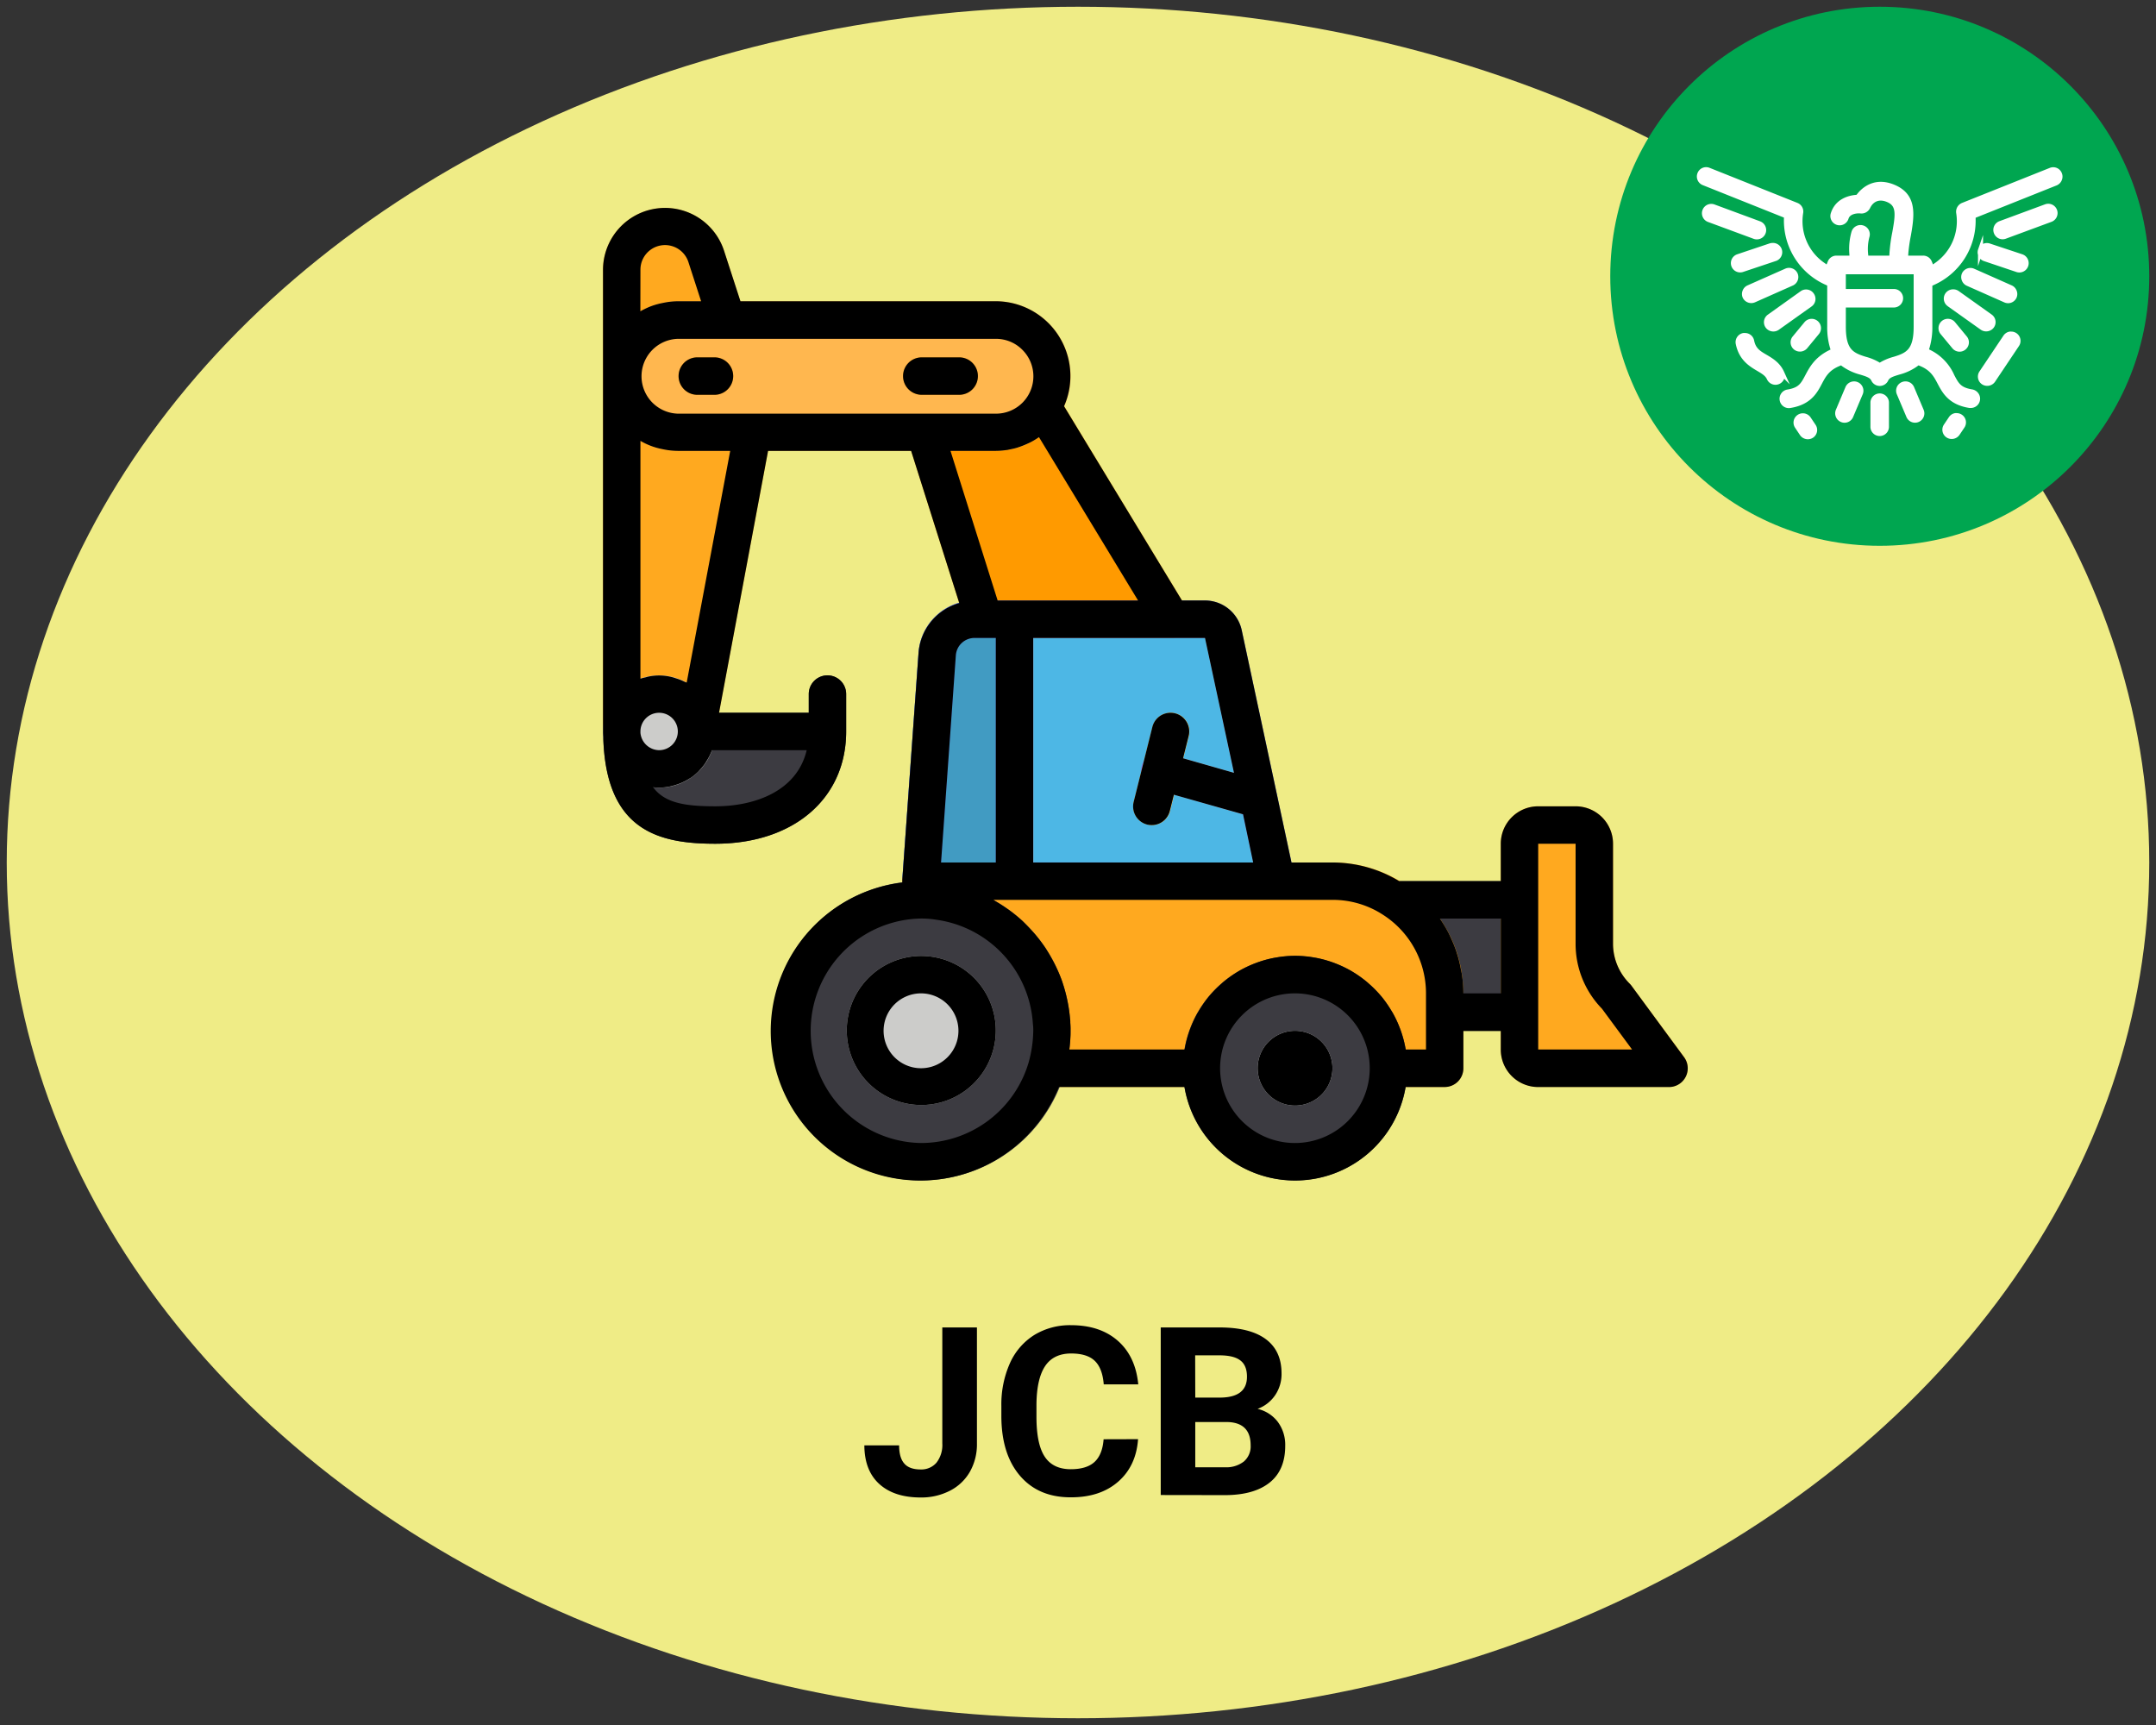 <svg xmlns="http://www.w3.org/2000/svg" viewBox="0 0 640 512"><rect x="0" y="0" width="640" height="512" fill="#333333" stroke="none"/><defs><style>.cls-1{fill:#efec86;}.cls-2{fill:#4db7e5;}.cls-3{fill:#3c3b41;}.cls-4{fill:#ffa91f;}.cls-5{fill:#ff9a00;}.cls-6{fill:#7985eb;}.cls-7{fill:#ffb74f;}.cls-8{fill:#419bc2;}.cls-9{fill:#6d76e7;}.cls-10{fill:#ccccca;}.cls-11{fill:#f5f5f5;}.cls-12{fill:#00a650;}.cls-13{fill:#fff;stroke:#fff;stroke-miterlimit:10;stroke-width:1.5px;}</style></defs><title>jcb-01-moi-on</title><g id="Equipments"><g id="base"><ellipse class="cls-1" cx="320" cy="256" rx="318" ry="254"/></g><g id="icon-jcb"><path class="cls-2" d="M351.19,225.07l15.12,4.32-8.58-40h-51V256H372l-3-14.29-20.46-5.84-1.21,4.82a5.53,5.53,0,0,1-5.37,4.2,5.62,5.62,0,0,1-1.36-.16,5.55,5.55,0,0,1-4-6.74l5.55-22.21a5.55,5.55,0,1,1,10.77,2.7Z"/><path class="cls-3" d="M245.63,200.46a5.54,5.54,0,0,0-5.55,5.55v5.55H206.76a5.55,5.55,0,0,0-5.55,5.55,5.55,5.55,0,0,1-11.08.56,5.55,5.55,0,0,0-11.07.66c.58,28.21,16.33,32.1,33.26,32.1,23.24,0,38.86-13.39,38.86-33.32V206A5.55,5.55,0,0,0,245.63,200.46Z"/><path class="cls-4" d="M227.7,124.73a5.54,5.54,0,0,0-4.28-2H201.21a11.11,11.11,0,0,1,0-22.21h14.55A5.55,5.55,0,0,0,221,93.26l-6.11-18.88A18.41,18.41,0,0,0,179,80.06V217.11a5.56,5.56,0,0,0,11.11,0,5.55,5.55,0,0,1,11.1,0,5.55,5.55,0,0,0,5,5.55h.52a5.54,5.54,0,0,0,5.45-4.53l16.66-88.83A5.59,5.59,0,0,0,227.7,124.73Z"/><path class="cls-5" d="M352.48,180.92l-38.2-63a5.56,5.56,0,0,0-4.63-2.67,5.84,5.84,0,0,0-4.74,2.47,11.18,11.18,0,0,1-9.31,5H274.55a5.54,5.54,0,0,0-5.29,7.21l17.55,55.52a5.55,5.55,0,0,0,5.29,3.89h55.63a5.55,5.55,0,0,0,4.75-8.43Z"/><path class="cls-6" d="M373.67,242.82a5.36,5.36,0,0,1-1.54-.22L343,234.27A5.55,5.55,0,1,1,346,223.6l29.15,8.33a5.55,5.55,0,0,1-1.52,10.89Z"/><path class="cls-7" d="M341.91,244.87a5.68,5.68,0,0,1-1.36-.16,5.55,5.55,0,0,1-4-6.74l5.55-22.21a5.55,5.55,0,1,1,10.77,2.7l-5.55,22.21A5.55,5.55,0,0,1,341.91,244.87Z"/><path class="cls-3" d="M451.06,261.53H413.91a5.55,5.55,0,0,0-3.06,10.18,27.66,27.66,0,0,1,12.45,23.13v5.55a5.55,5.55,0,0,0,5.55,5.56h22.21a5.56,5.56,0,0,0,5.55-5.56V267.08A5.55,5.55,0,0,0,451.06,261.53Z"/><path class="cls-4" d="M499.92,313.75l-15.71-21.26a5.41,5.41,0,0,0-.55-.62,16.77,16.77,0,0,1-4.84-11.78V250.43a11.11,11.11,0,0,0-11.11-11.11h-11.1a11.11,11.11,0,0,0-11.11,11.11V311.5a11.11,11.11,0,0,0,11.11,11.1h38.86a5.56,5.56,0,0,0,4.45-8.85Z"/><path class="cls-8" d="M301.15,178.25H289.28a16.7,16.7,0,0,0-16.61,15.46l-4.83,67.42a5.55,5.55,0,0,0,5.55,5.95h27.76a5.54,5.54,0,0,0,5.55-5.55V183.8A5.54,5.54,0,0,0,301.15,178.25Z"/><path class="cls-9" d="M368.59,187a11.17,11.17,0,0,0-10.86-8.77H289.28a16.7,16.7,0,0,0-16.61,15.46l-4.83,67.42a5.55,5.55,0,0,0,5.55,5.95H378.88a5.55,5.55,0,0,0,5.43-6.71Zm-84.85,7.49a5.56,5.56,0,0,1,5.56-5.16h6.3V256H279.35Zm23,61.47V189.35h51L372,256Z"/><path class="cls-4" d="M417,262.47A38.34,38.34,0,0,0,395.53,256H273.39a5.54,5.54,0,0,0-5.55,5.55v5.55a5.54,5.54,0,0,0,5.55,5.55,27.17,27.17,0,0,1,4.77.39,33.28,33.28,0,0,1,28.43,30.59,5.29,5.29,0,0,0,.05.56,33.41,33.41,0,0,1-1.32,11.29,5.55,5.55,0,0,0,5.32,7.14h46a5.54,5.54,0,0,0,5.55-5.55,22.21,22.21,0,1,1,44.42,0,5.55,5.55,0,0,0,5.55,5.55h16.66a5.55,5.55,0,0,0,5.55-5.55V294.84A38.72,38.72,0,0,0,417,262.47Z"/><path class="cls-7" d="M311.29,95.93a22.06,22.06,0,0,0-15.69-6.52H201.21a22.21,22.21,0,0,0,0,44.42H295.6a22.19,22.19,0,0,0,15.69-37.9Z"/><path class="cls-5" d="M284.49,117.18h-11.1a5.56,5.56,0,0,1,0-11.11h11.1a5.56,5.56,0,1,1,0,11.11Z"/><path class="cls-5" d="M212.32,117.18h-5.56a5.56,5.56,0,0,1,0-11.11h5.56a5.56,5.56,0,0,1,0,11.11Z"/><path class="cls-10" d="M195.66,200.46A16.65,16.65,0,0,0,179,217.11a11.69,11.69,0,0,0,.09,1.67,16.66,16.66,0,1,0,16.57-18.32Z"/><path class="cls-3" d="M317.63,302.35a44.37,44.37,0,0,0-37.69-40.29,37,37,0,0,0-6.55-.53,44.41,44.41,0,1,0,42.52,57.28l0-.18a44.07,44.07,0,0,0,1.77-15.19A5.74,5.74,0,0,0,317.63,302.35Z"/><path class="cls-3" d="M417.74,317.05a33.31,33.31,0,1,1-33.31-33.31A33.31,33.31,0,0,1,417.74,317.05Z"/><path class="cls-11" d="M395.53,317.05a11.1,11.1,0,1,1-11.1-11.1A11.1,11.1,0,0,1,395.53,317.05Z"/><path class="cls-10" d="M273.39,283.74a22.12,22.12,0,1,0,15.73,6.48A22.21,22.21,0,0,0,273.39,283.74Z"/><path d="M395.53,317.05a11.1,11.1,0,1,1-11.1-11.1A11.1,11.1,0,0,1,395.53,317.05Z"/><path d="M273.39,283.74a22.12,22.12,0,1,0,15.73,6.48A22.21,22.21,0,0,0,273.39,283.74ZM284,309.28a11.11,11.11,0,1,1,.51-3.33A11.1,11.1,0,0,1,284,309.28Z"/><path d="M484.24,292.49a6.66,6.66,0,0,0-.56-.62,16.74,16.74,0,0,1-4.86-11.78V250.43a11.11,11.11,0,0,0-11.11-11.11h-11.1a11.11,11.11,0,0,0-11.11,11.11v11.1H415.35A38.25,38.25,0,0,0,395.53,256H383.37l-14.78-69a11.17,11.17,0,0,0-10.86-8.77h-6.87l-35-57.66A22.21,22.21,0,0,0,295.6,89.41H219.8l-4.87-15A18.42,18.42,0,0,0,179,80.06V217.11a14.11,14.11,0,0,0,.08,1.59c.72,27.84,16.38,31.73,33.24,31.73,23.24,0,38.86-13.39,38.86-33.32V206a5.55,5.55,0,0,0-11.1,0v5.55H213.45L228,133.83h42.46L284.75,179a16.64,16.64,0,0,0-12.08,14.75l-4.83,67.42a1.36,1.36,0,0,1,0,.2c0,.06,0,.13,0,.2v.39a44.38,44.38,0,1,0,46.48,60.68h37.3a33.27,33.27,0,0,0,65.62,0h11.61a5.55,5.55,0,0,0,5.55-5.55V306h11.1v5.55a11.11,11.11,0,0,0,11.11,11.1h38.86a5.56,5.56,0,0,0,4.45-8.85Zm-117.93-63.1-15.12-4.32,1.66-6.61a5.55,5.55,0,1,0-10.77-2.7L336.53,238a5.55,5.55,0,0,0,4,6.74,5.62,5.62,0,0,0,1.36.16,5.53,5.53,0,0,0,5.37-4.2l1.21-4.82L369,241.69,372,256H306.7V189.35h51ZM303.44,103.78a11.09,11.09,0,0,1-7.84,19H201.21a11.11,11.11,0,0,1,0-22.21H295.6A11,11,0,0,1,303.44,103.78ZM190.11,80.06a7.3,7.3,0,0,1,14.25-2.25l3.76,11.6h-6.91a22.11,22.11,0,0,0-4,.41l-.94.19a21.47,21.47,0,0,0-3.68,1.14l-.15.07a23.36,23.36,0,0,0-2.35,1.17Zm0,137.45v-.4a5.55,5.55,0,1,1,5.55,5.55A5.65,5.65,0,0,1,190.11,217.51Zm22.21,21.81c-9.06,0-15-1-18.45-5.65a15.22,15.22,0,0,0,1.79.1,16.54,16.54,0,0,0,3.06-.31c.31-.06.6-.15.91-.22a17.19,17.19,0,0,0,2-.63c.31-.12.62-.24.93-.38a18,18,0,0,0,1.88-1c.23-.15.47-.27.69-.42a17.15,17.15,0,0,0,2.22-1.85c.12-.12.22-.26.34-.38a18.22,18.22,0,0,0,1.53-1.86c.18-.26.35-.55.51-.81a17.09,17.09,0,0,0,1-1.78c.13-.3.28-.6.4-.91s.17-.35.24-.55h28.09C236.58,234.83,224.09,239.32,212.32,239.32Zm-8.48-36.72c-.2-.11-.44-.16-.65-.26a15.75,15.75,0,0,0-2.51-1c-.37-.12-.73-.25-1.11-.34a15.32,15.32,0,0,0-7-.2c-.33.06-.64.17-1,.26a14.21,14.21,0,0,0-1.46.38V130.86a20.49,20.49,0,0,0,6.27,2.4l.94.19a22,22,0,0,0,3.89.38h15.55Zm91.76-68.77a22.31,22.31,0,0,0,3.16-.25c.33,0,.65-.12,1-.18a21.76,21.76,0,0,0,2.12-.5l1-.34c.67-.24,1.34-.51,2-.81.3-.14.61-.27.91-.42a21.3,21.3,0,0,0,2.63-1.58h0l29.42,48.5H296.15l-14-44.42Zm-11.86,60.68a5.56,5.56,0,0,1,5.56-5.16h6.3V256H279.35ZM273.39,339.26a33.32,33.32,0,0,1,0-66.63,27.25,27.25,0,0,1,4.77.39,33.28,33.28,0,0,1,28.43,30.59,5.29,5.29,0,0,0,.05.56,13.33,13.33,0,0,1,.08,1.79V306a36.67,36.67,0,0,1-1.38,9.37A33.33,33.33,0,0,1,273.39,339.26Zm111,0a22.21,22.21,0,1,1,22.21-22.21A22.21,22.21,0,0,1,384.43,339.26ZM423.3,311.5h-6a2,2,0,0,0-.09-.35,32.75,32.75,0,0,0-1.31-5c-.09-.28-.19-.56-.3-.82a32.73,32.73,0,0,0-2.13-4.62c-.11-.2-.24-.39-.35-.56a35,35,0,0,0-3-4.34l-.07-.07a32.85,32.85,0,0,0-3.7-3.76l-.41-.38a34.27,34.27,0,0,0-4.14-3l-.72-.44a35,35,0,0,0-4.54-2.17l-.82-.31a33.36,33.36,0,0,0-5-1.38l-.66-.11a31.34,31.34,0,0,0-11.18,0l-.67.11a33.36,33.36,0,0,0-5,1.38l-.82.31a35,35,0,0,0-4.54,2.17l-.72.44a34.27,34.27,0,0,0-4.14,3l-.41.38a32.85,32.85,0,0,0-3.7,3.76l-.07.07a36.16,36.16,0,0,0-3,4.34c-.11.2-.23.38-.35.56a32.73,32.73,0,0,0-2.13,4.62c-.11.27-.21.56-.3.82a32.75,32.75,0,0,0-1.31,5,2.58,2.58,0,0,1-.09.35H317.45a4.48,4.48,0,0,1,.06-.63c.05-.45.09-.88.13-1.32.08-.92.14-1.81.16-2.62v-1.07a20.9,20.9,0,0,0-.08-2.35v-.07a5.2,5.2,0,0,0-.09-1.11,43.37,43.37,0,0,0-.71-4.95c-.08-.43-.18-.85-.27-1.27-.33-1.46-.73-2.91-1.2-4.33-.05-.14-.09-.29-.13-.43a43,43,0,0,0-1.87-4.44c-.17-.37-.36-.74-.55-1.11-.65-1.25-1.34-2.47-2.09-3.66l-.35-.58a44.84,44.84,0,0,0-2.86-3.83c-.24-.31-.5-.59-.75-.88-.9-1-1.84-2-2.83-3-.2-.2-.39-.4-.6-.59a46.22,46.22,0,0,0-3.67-3c-.3-.22-.6-.42-.91-.63-1.1-.77-2.22-1.49-3.4-2.17-.2-.11-.37-.26-.55-.37H395.53a27.3,27.3,0,0,1,15.32,4.63,27.66,27.66,0,0,1,12.45,23.13Zm11.1-16.66a38.8,38.8,0,0,0-.42-5.49c-.08-.56-.21-1.11-.32-1.66-.23-1.25-.51-2.48-.86-3.69-.18-.61-.37-1.2-.56-1.8a36.91,36.91,0,0,0-1.39-3.47c-.23-.51-.45-1-.71-1.53a37.43,37.43,0,0,0-2.44-4.14c-.09-.13-.15-.29-.25-.42H445.5v22.21Zm22.21,16.66V250.43h11.1v29.66a27.53,27.53,0,0,0,7.83,19.31l8.93,12.1Z"/><path d="M273.39,117.18h11.1a5.56,5.56,0,1,0,0-11.11h-11.1a5.56,5.56,0,0,0,0,11.11Z"/><path d="M206.76,106.07a5.56,5.56,0,0,0,0,11.11h5.56a5.56,5.56,0,0,0,0-11.11Z"/></g><path d="M279.72,394H290v34.46a16.49,16.49,0,0,1-2.1,8.39,14.23,14.23,0,0,1-5.93,5.62,18.53,18.53,0,0,1-8.65,2q-7.89,0-12.3-4T256.58,429H266.9q0,3.66,1.54,5.4c1,1.17,2.64,1.75,4.85,1.75a5.92,5.92,0,0,0,4.69-2,8.52,8.52,0,0,0,1.74-5.74Z"/><path d="M337.83,427.16q-.58,8-5.94,12.65t-14.09,4.61q-9.58,0-15.06-6.44t-5.49-17.69v-3a30,30,0,0,1,2.53-12.65,19,19,0,0,1,7.23-8.39,20.31,20.31,0,0,1,10.92-2.92q8.61,0,13.88,4.62t6.08,12.95H327.64c-.25-3.21-1.15-5.54-2.68-7s-3.88-2.17-7-2.17c-3.42,0-6,1.22-7.67,3.67s-2.57,6.25-2.62,11.4v3.76q0,8.07,2.45,11.79t7.71,3.73c3.16,0,5.53-.72,7.09-2.17s2.45-3.69,2.68-6.72Z"/><path d="M344.56,443.74V394H362q9.06,0,13.74,3.47t4.68,10.17a11.16,11.16,0,0,1-1.88,6.44,10.83,10.83,0,0,1-5.23,4.09,10.54,10.54,0,0,1,6,3.86,11.43,11.43,0,0,1,2.2,7.11q0,7.18-4.58,10.87t-13.06,3.76Zm10.25-28.92h7.59q7.75-.13,7.76-6.18,0-3.39-2-4.87c-1.31-1-3.37-1.49-6.2-1.49h-7.18Zm0,7.25V435.5h8.79a8.46,8.46,0,0,0,5.65-1.72,5.91,5.91,0,0,0,2-4.77q0-6.84-7.08-6.94Z"/><g id="moi"><circle class="cls-12" cx="558" cy="82" r="80"/><g id="eagle"><path class="cls-13" d="M559.43,118.15a2,2,0,0,0-3.45,1.43v7.09a2,2,0,1,0,4,0v-7.09A2,2,0,0,0,559.43,118.15Z"/><path class="cls-13" d="M570.33,121.91l-2.84-6.73a2,2,0,0,0-1.87-1.23,2,2,0,0,0-.78.16,2,2,0,0,0-1.07,2.65l2.84,6.72a2,2,0,1,0,3.72-1.57Z"/><path class="cls-13" d="M552.25,115.21a2,2,0,0,0-1.09-1.1h0a2,2,0,0,0-.79-.16,2.06,2.06,0,0,0-.76.15,2,2,0,0,0-1.1,1.08l-2.84,6.73a2,2,0,0,0,0,1.55,2,2,0,0,0,1.09,1.1,2,2,0,0,0,2.64-1.08l2.84-6.72A2,2,0,0,0,552.25,115.21Z"/><path class="cls-13" d="M599,100.79a2,2,0,0,0-.85-1.28h0a2,2,0,0,0-1.13-.34,2.56,2.56,0,0,0-.39,0,2,2,0,0,0-1.29.86l-7.11,10.62a2,2,0,0,0,.55,2.8,2.07,2.07,0,0,0,2.81-.55l7.11-10.62A2,2,0,0,0,599,100.79Z"/><path class="cls-13" d="M582.81,125a2,2,0,0,0-.86-1.29h0a2,2,0,0,0-1.12-.34,1.81,1.81,0,0,0-.4,0,2,2,0,0,0-1.28.86l-1.47,2.19a2,2,0,0,0,.56,2.8,2.06,2.06,0,0,0,2.8-.55l1.47-2.19A2,2,0,0,0,582.81,125Z"/><path class="cls-13" d="M536.85,124.31a2,2,0,0,0-1.68-.89,2,2,0,0,0-1.12.34,2,2,0,0,0-.55,2.8l1.46,2.19a2.07,2.07,0,0,0,2.8.55,2,2,0,0,0,.56-2.8Z"/><path class="cls-13" d="M528.89,110.62c-1.11-2.45-3.09-3.62-4.83-4.65-2-1.16-3.55-2.09-4.09-4.76a2,2,0,0,0-2-1.62,1.87,1.87,0,0,0-.4,0A2,2,0,0,0,516,102c.9,4.44,3.85,6.17,6,7.44,1.46.87,2.62,1.55,3.2,2.83a2,2,0,1,0,3.68-1.66Z"/><path class="cls-13" d="M611.34,53.19a2,2,0,0,0,0-1.55h0a2,2,0,0,0-1.07-1.1,2,2,0,0,0-1.55,0l-26.05,10.4a2.06,2.06,0,0,0-1.23,2.26A15.83,15.83,0,0,1,575,78.55l-1.54,1.09-.71-1.75a2,2,0,0,0-1.88-1.27h-5.24l.11-1.6a48.78,48.78,0,0,1,.75-5.19c1.18-6.55,1.62-11.75-4.39-14.28-5.62-2.37-9,.94-10.2,2.48l-.4.5-.64.07c-2,.2-5.5,1.11-6.68,4.93A2,2,0,1,0,548,64.72c.68-2.23,3.73-2.22,4.45-2.1a2.09,2.09,0,0,0,2-1.19c1.18-2.44,3.43-3.25,6-2.16,3.34,1.4,3,4.34,2,9.84a47.28,47.28,0,0,0-.82,6.09l-.07,1.42h-7.65l-.13-1.35a14.69,14.69,0,0,1,.41-5.07,2,2,0,0,0-1.3-2.56,2,2,0,0,0-1.54.13,2,2,0,0,0-1,1.18,17.88,17.88,0,0,0-.65,6.08l.1,1.59h-4.66a2,2,0,0,0-1.87,1.27l-.71,1.75L541,78.55a15.78,15.78,0,0,1-6.49-15.35,2,2,0,0,0-1.23-2.28l-26.05-10.4a2,2,0,0,0-1.55,0,2,2,0,0,0-1.07,1.1,2,2,0,0,0,1.12,2.63l24.57,9.82,0,1a20.12,20.12,0,0,0,12,18.81l.85.4V97a20.56,20.56,0,0,0,.77,5.93l.36,1.21-1.13.56c-3.93,2-5.4,4.76-6.58,7-1.34,2.53-2.14,4.06-5.87,4.66a2,2,0,0,0-1.32.82,2,2,0,0,0-.35,1.5,2,2,0,0,0,2.34,1.67c5.69-.92,7.4-4.16,8.77-6.76,1.16-2.2,2.25-4.27,5.68-5.67l.8-.33.69.53a15.58,15.58,0,0,0,5.13,2.36c1.86.57,3.2,1,3.73,2.15A2,2,0,0,0,558,113.8a2,2,0,0,0,1.83-1.18c.54-1.17,1.88-1.58,3.74-2.15a15.37,15.37,0,0,0,5.13-2.36l.69-.53.8.33c3.42,1.4,4.52,3.47,5.67,5.66,1.38,2.61,3.09,5.85,8.81,6.77a1.66,1.66,0,0,0,.32,0,2,2,0,0,0,1.64-3.21,2.08,2.08,0,0,0-1.32-.81c-3.73-.6-4.54-2.13-5.87-4.67a14.31,14.31,0,0,0-6.58-7l-1.13-.56.36-1.21a20.56,20.56,0,0,0,.77-5.93V84.33l.85-.41a20.11,20.11,0,0,0,12-18.8l0-1,24.57-9.81A2.06,2.06,0,0,0,611.34,53.19ZM568.81,97c0,7.13-2.43,8.39-6.43,9.61h0a15.62,15.62,0,0,0-3.61,1.44l-.77.47-.78-.47a15.28,15.28,0,0,0-3.6-1.44c-4-1.23-6.44-2.49-6.44-9.62V90.52h15a2,2,0,0,0,0-4h-15V80.66h21.63Z"/><path class="cls-13" d="M537.77,87.52a2,2,0,0,0-1.65-.85,2,2,0,0,0-1.17.38h0L525.22,94a2,2,0,0,0-.47,2.81,2.08,2.08,0,0,0,2.82.48l9.73-6.92A2,2,0,0,0,537.77,87.52Z"/><path class="cls-13" d="M532.92,83a2,2,0,0,0,0-1.55,2,2,0,0,0-1.12-1.06,2.06,2.06,0,0,0-.73-.14,2,2,0,0,0-.82.18h0L519.1,85.37A2,2,0,0,0,518,86.49a2,2,0,0,0,0,1.55,2.06,2.06,0,0,0,2.67,1l11.11-4.93A2,2,0,0,0,532.92,83Z"/><path class="cls-13" d="M526.81,76.79a2,2,0,0,0-.64-3.93,2,2,0,0,0-.64.1l-9.61,3.23A2,2,0,0,0,517.21,80Z"/><path class="cls-13" d="M506.09,62.59a2,2,0,0,0,1.2,2.59l13.53,5a2,2,0,0,0,1.39-3.79l-13.53-5a1.86,1.86,0,0,0-.69-.12A2,2,0,0,0,506.09,62.59Z"/><path class="cls-13" d="M536.23,96.11l-3.48,4.21a2,2,0,0,0,.27,2.84,2.07,2.07,0,0,0,2.85-.27l3.47-4.2a2,2,0,1,0-3.11-2.58Z"/><path class="cls-13" d="M578.7,90.34l9.73,6.92a2.08,2.08,0,0,0,2.82-.48,2,2,0,0,0-.48-2.82L581,87a2,2,0,0,0-1.16-.37,2,2,0,0,0-1.18,3.67Z"/><path class="cls-13" d="M584.14,84.13l11.12,4.93a2,2,0,0,0,2.66-1,2,2,0,0,0,0-1.55,2,2,0,0,0-1.06-1.12l-11.12-4.93a2,2,0,0,0-2.66,1,2,2,0,0,0,0,1.55A2,2,0,0,0,584.14,84.13Z"/><path class="cls-13" d="M587.91,74.23a2,2,0,0,0,1.28,2.56l9.6,3.23a2,2,0,1,0,1.29-3.83L590.47,73a2,2,0,0,0-2.56,1.27Z"/><path class="cls-13" d="M592.59,68.94a2,2,0,0,0,2.59,1.2l13.53-5a2,2,0,0,0-1.39-3.79l-13.53,5A2,2,0,0,0,592.59,68.94Z"/><path class="cls-13" d="M579.77,96.11a2,2,0,0,0-3.12,2.58l3.48,4.2a2,2,0,0,0,2.84.28,2,2,0,0,0,.27-2.85Z"/></g></g></g></svg>